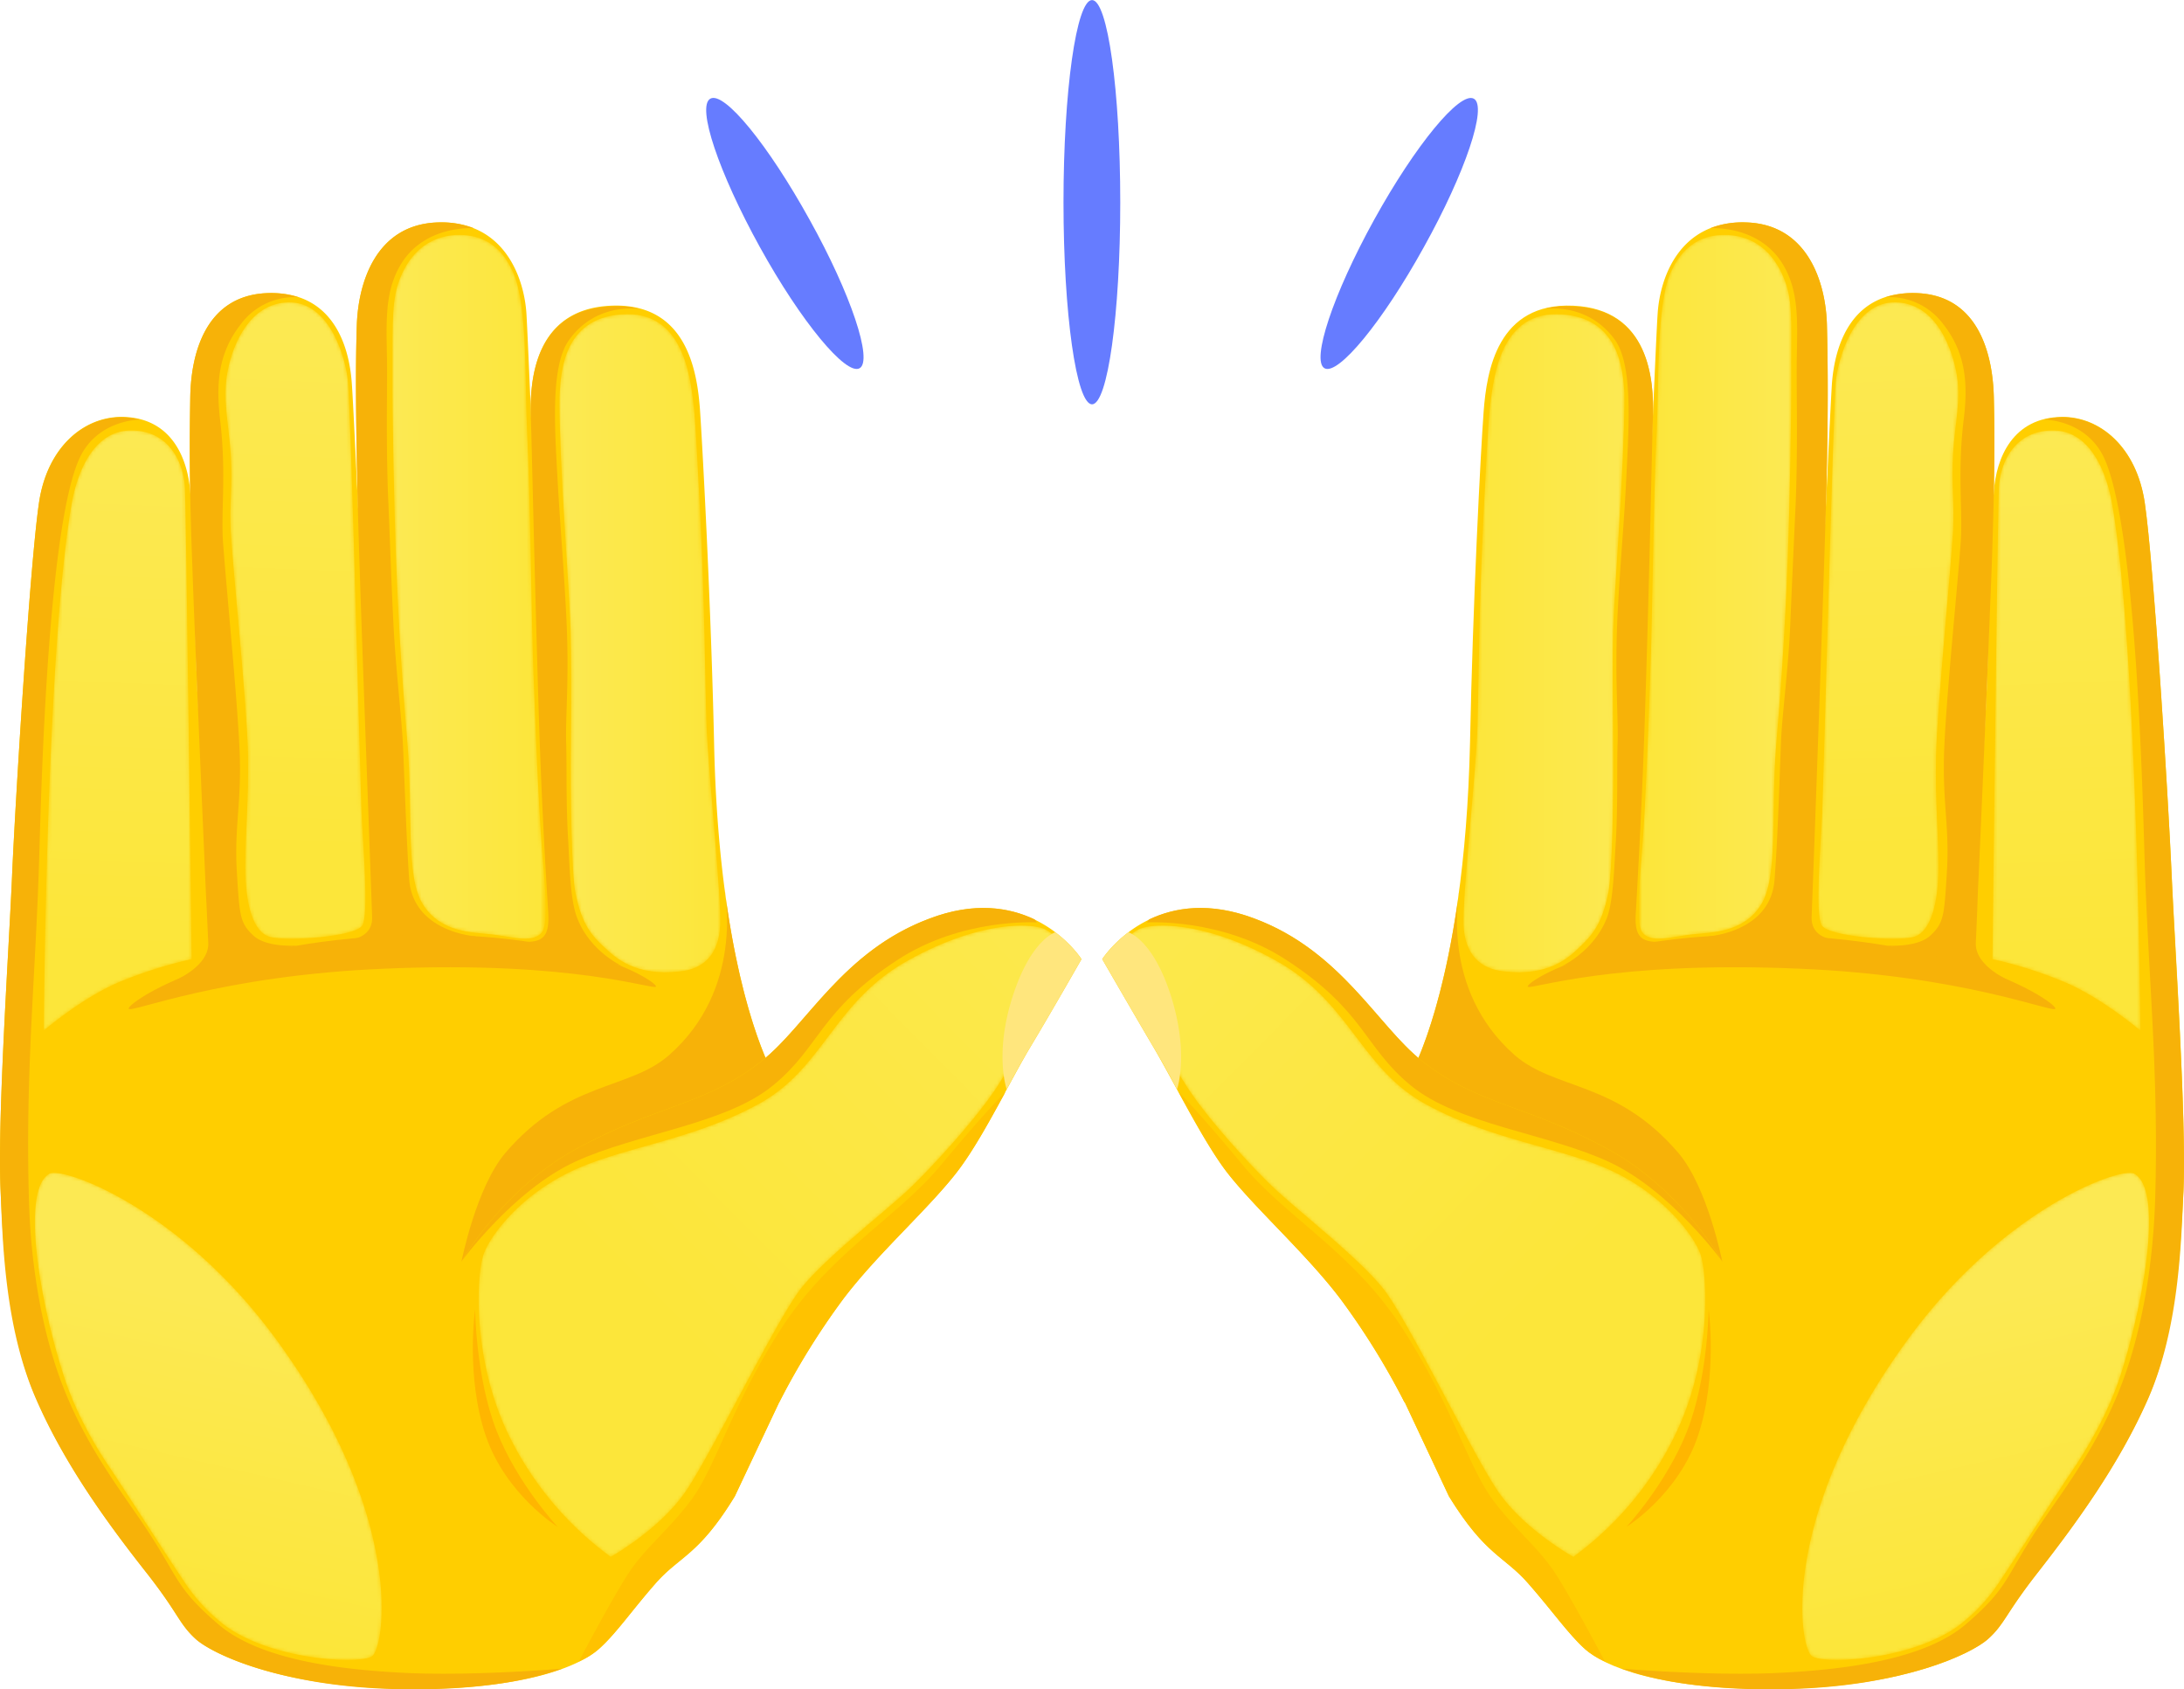 <svg xmlns="http://www.w3.org/2000/svg" xmlns:xlink="http://www.w3.org/1999/xlink" width="642.5" height="496.9" viewBox="0.026 0 642.521 496.873" style=""><g><defs><linearGradient id="a" x1="147.24" y1="428.64" x2="301.2" y2="266.89" gradientUnits="userSpaceOnUse"><stop offset="0"></stop><stop offset="1" stop-color="#fff"></stop></linearGradient><linearGradient id="b" x1="34.62" y1="286.34" x2="34.62" y2="129.21" xlink:href="#a"></linearGradient><linearGradient id="l" x1="7082.28" y1="286.44" x2="7074.2" y2="91.35" gradientTransform="matrix(-1 0 0 1 7533.58 0)" xlink:href="#a"></linearGradient><linearGradient id="m" x1="6925.15" y1="440.94" x2="7042.3" y2="336.57" gradientTransform="matrix(-1 0 0 1 7533.58 0)" xlink:href="#a"></linearGradient><linearGradient id="d" x1="88.58" y1="256.6" x2="84.59" y2="90.89" xlink:href="#a"></linearGradient><linearGradient id="e" x1="142.12" y1="274.89" x2="132.5" y2="70.17" xlink:href="#a"></linearGradient><linearGradient id="f" x1="191.24" y1="286.44" x2="183.16" y2="91.35" xlink:href="#a"></linearGradient><linearGradient id="g" x1="34.11" y1="440.94" x2="151.26" y2="336.58" xlink:href="#a"></linearGradient><linearGradient id="h" x1="7038.28" y1="428.64" x2="7192.24" y2="266.89" gradientTransform="matrix(-1 0 0 1 7533.58 0)" xlink:href="#a"></linearGradient><linearGradient id="i" x1="6925.66" y1="286.34" x2="6925.66" y2="129.21" gradientTransform="matrix(-1 0 0 1 7533.58 0)" xlink:href="#a"></linearGradient><linearGradient id="j" x1="6979.62" y1="256.6" x2="6975.63" y2="90.89" gradientTransform="matrix(-1 0 0 1 7533.58 0)" xlink:href="#a"></linearGradient><linearGradient id="k" x1="7033.15" y1="274.89" x2="7023.53" y2="70.17" gradientTransform="matrix(-1 0 0 1 7533.58 0)" xlink:href="#a"></linearGradient><mask id="n" x="140.85" y="272.1" width="176.11" height="185.83" maskUnits="userSpaceOnUse"><path d="M307.4 273.3c3.8 1.8 9.6 8.7 9.6 8.7s-16.4 26-23.1 36.8c-5.8 9.2-18.4 23.1-25.7 30.2s-25.6 21-32.7 30.2-25.8 47.6-33.5 59.1-22.3 19.6-22.3 19.6a97 97 0 0 1-31-37.9c-9.6-21.4-8.5-44.4-6.5-50.8 1.5-4.9 10.6-18.1 27.9-25.6 14.7-6.4 34.4-8.6 53.3-19s21.9-29.8 43.4-41.9 36.9-11.2 40.6-9.4z" fill="url(#a)"></path></mask><linearGradient id="c" x1="349.69" y1="226.77" x2="190.39" y2="384.34" gradientUnits="userSpaceOnUse"><stop offset="0" stop-color="#fce953"></stop><stop offset="1" stop-color="#fce63a"></stop></linearGradient><mask id="o" x="12.88" y="126.62" width="43.48" height="176.44" maskUnits="userSpaceOnUse"><path d="M38.3 126.6c-11.6.2-15.9 14.1-17.2 21.6-7.5 43.1-8.2 154.9-8.2 154.9s11.3-9.7 22.3-14.3a129.4 129.4 0 0 1 21.2-6.7s-1.6-131.8-2-138.9-4.6-16.8-16.1-16.6z" fill="url(#b)"></path></mask><linearGradient id="p" x1="40.9" y1="122.42" x2="34.55" y2="279.42" xlink:href="#c"></linearGradient><mask id="q" x="66.4" y="88.91" width="41.14" height="187.2" maskUnits="userSpaceOnUse"><path d="M84.8 88.9c12.5-.3 17.1 17.1 17.6 23.4.9 10.1 3.6 117.3 4 126.8s2.2 29.8.2 33.1-21.8 4.7-27 3.4-7.4-9.8-7.4-20.6 1-19 .8-32.8-4.7-57.5-5.1-66 .6-13.5 0-22.7-2.5-16.1-.9-24.4 6.7-19.9 17.8-20.2z" fill="url(#d)"></path></mask><linearGradient id="r" x1="91.23" y1="84.63" x2="84.54" y2="250.25" xlink:href="#c"></linearGradient><mask id="s" x="115.5" y="69.1" width="44.41" height="206.99" maskUnits="userSpaceOnUse"><path d="M134 69.1c-10.5.7-15.1 8.7-17 14.8s-1.4 15.3-1.5 26.5.5 39.4 1 53c.6 16.3 1.5 33.2 3.4 55.3 1.7 20.3-.7 39.1 4.6 47.4s14.6 8.1 20.1 8.7 11.7 2.7 14.6-.3.4-18.7-.5-36.6c-.9-15.9-1.4-32.5-1.7-39.1-.6-14-1-54.8-1.9-71.7-.7-14.1.2-37-4-46.7-2.6-6.1-7.4-11.8-17.1-11.3z" fill="url(#e)"></path></mask><linearGradient id="t" x1="115.5" y1="172.59" x2="159.91" y2="172.59" xlink:href="#c"></linearGradient><mask id="u" x="164.63" y="92.37" width="47.31" height="193.6" maskUnits="userSpaceOnUse"><path d="M184.5 92.4c17.5-.2 18.9 20.7 19.8 28.8.3 2.8 1 15.7 1.7 29.5 1.4 28.7 1.4 48.5 1.9 62.6s4.4 50.5 4 58.9-4.8 12.8-11.8 13.5c-13.2 1.5-18.9-3.9-22.4-7.2s-6.5-6.4-8.4-16c-1.1-5.6-1.5-27.2-1.3-45.6.1-11.5.1-24-.1-31.2-.3-9.6-1.4-23.9-2.3-40.2s-1.1-27-.9-30c.4-6.5 1.3-22.9 19.8-23.1z" fill="url(#f)"></path></mask><linearGradient id="v" x1="164.63" y1="189.17" x2="211.94" y2="189.17" xlink:href="#c"></linearGradient><mask id="w" x="10.29" y="344.95" width="102" height="143.24" maskUnits="userSpaceOnUse"><path d="M81.1 393.7c38.5 52.5 32.1 91.2 28.3 93.5s-28.6 1.2-42.8-8.8a52.3 52.3 0 0 1-12-12.6c-6.5-9.7-15.1-23.3-22.6-34.6-4.3-6.4-10.1-16.4-13.4-27.1-7.3-22.8-12.3-54.4-4-58.9 4-2.1 38.3 10.1 66.5 48.5z" fill="url(#g)"></path></mask><linearGradient id="x" x1="68.63" y1="384.69" x2="47.91" y2="474.7" xlink:href="#c"></linearGradient><mask id="y" x="325.57" y="272.1" width="176.11" height="185.83" maskUnits="userSpaceOnUse"><path d="M335.1 273.3c-3.7 1.8-9.5 8.7-9.5 8.7l23.1 36.8c5.7 9.2 18.3 23.1 25.7 30.2s25.5 21 32.7 30.2 25.7 47.6 33.4 59.1 22.4 19.6 22.4 19.6a96.3 96.3 0 0 0 30.9-37.9c9.7-21.4 8.5-44.4 6.6-50.8-1.5-4.9-10.6-18.1-27.9-25.6-14.8-6.4-34.5-8.6-53.3-19s-22-29.8-43.5-41.9-36.9-11.2-40.6-9.4z" fill="url(#h)"></path></mask><linearGradient id="z" x1="7240.73" y1="226.77" x2="7081.43" y2="384.34" gradientTransform="matrix(-1 0 0 1 7533.58 0)" xlink:href="#c"></linearGradient><mask id="A" x="586.18" y="126.62" width="43.48" height="176.44" maskUnits="userSpaceOnUse"><path d="M604.3 126.6c11.5.2 15.8 14.1 17.1 21.6 7.5 43.1 8.3 154.9 8.3 154.9s-11.4-9.7-22.4-14.3a126.8 126.8 0 0 0-21.1-6.7s1.5-131.8 1.9-138.9 4.6-16.8 16.2-16.6z" fill="url(#i)"></path></mask><linearGradient id="B" x1="6931.94" y1="122.42" x2="6925.59" y2="279.42" gradientTransform="matrix(-1 0 0 1 7533.58 0)" xlink:href="#c"></linearGradient><mask id="C" x="535" y="88.91" width="41.14" height="187.2" maskUnits="userSpaceOnUse"><path d="M557.8 88.9c-12.6-.3-17.1 17.1-17.7 23.4-.8 10.1-3.6 117.3-4 126.8s-2.2 29.8-.1 33.1 21.8 4.7 26.9 3.4 7.4-9.8 7.4-20.6-1-19-.7-32.8 4.6-57.5 5-66-.5-13.5 0-22.7 2.6-16.1.9-24.4-6.6-19.9-17.7-20.2z" fill="url(#j)"></path></mask><linearGradient id="D" x1="6982.27" y1="84.63" x2="6975.58" y2="250.25" gradientTransform="matrix(-1 0 0 1 7533.58 0)" xlink:href="#c"></linearGradient><mask id="E" x="482.62" y="69.1" width="44.41" height="206.99" maskUnits="userSpaceOnUse"><path d="M508.5 69.1c10.6.7 15.1 8.7 17.1 14.8s1.3 15.3 1.4 26.5-.5 39.4-1 53c-.6 16.3-1.5 33.2-3.4 55.3-1.7 20.3.7 39.1-4.5 47.4s-14.6 8.1-20.2 8.7-11.7 2.7-14.5-.3-.4-18.7.5-36.6c.8-15.9 1.4-32.5 1.6-39.1.6-14 1-54.8 1.9-71.7.7-14.1-.1-37 4-46.7 2.7-6.1 7.5-11.8 17.1-11.3z" fill="url(#k)"></path></mask><linearGradient id="F" x1="7006.54" y1="172.59" x2="7050.95" y2="172.59" gradientTransform="matrix(-1 0 0 1 7533.58 0)" xlink:href="#c"></linearGradient><mask id="G" x="430.59" y="92.37" width="47.31" height="193.6" maskUnits="userSpaceOnUse"><path d="M458 92.4c-17.5-.2-18.8 20.7-19.8 28.8-.3 2.8-1 15.7-1.7 29.5-1.4 28.7-1.4 48.5-1.8 62.6s-4.5 50.5-4.1 58.9 4.8 12.8 11.9 13.5c13.1 1.5 18.9-3.9 22.3-7.2s6.5-6.4 8.4-16c1.1-5.6 1.6-27.2 1.4-45.6-.1-11.5-.2-24 0-31.2.3-9.6 1.4-23.9 2.3-40.2s1.1-27 1-30c-.4-6.5-1.4-22.9-19.9-23.1z" fill="url(#l)"></path></mask><linearGradient id="H" x1="7055.67" y1="189.17" x2="7102.98" y2="189.17" gradientTransform="matrix(-1 0 0 1 7533.58 0)" xlink:href="#c"></linearGradient><mask id="I" x="530.24" y="344.95" width="102" height="143.24" maskUnits="userSpaceOnUse"><path d="M561.5 393.7c-38.5 52.5-32.2 91.2-28.3 93.5s28.5 1.2 42.7-8.8a50.5 50.5 0 0 0 12-12.6c6.5-9.7 15.1-23.3 22.7-34.6 4.2-6.4 10-16.4 13.4-27.1 7.2-22.8 12.3-54.4 3.9-58.9-3.9-2.1-38.3 10.1-66.4 48.5z" fill="url(#m)"></path></mask><linearGradient id="J" x1="6959.67" y1="384.69" x2="6938.95" y2="474.7" gradientTransform="matrix(-1 0 0 1 7533.58 0)" xlink:href="#c"></linearGradient></defs><g data-name="Layer 2"><g data-name="Layer 1"><path d="M216.2 440.1c-10.7 17.5-16.3 17.7-23.3 25.6s-11.7 14.9-16.8 19.4-21.4 12.5-59.8 11.6c-33.8-.9-53.4-9.9-58.7-14.7s-4.9-7.2-14.1-19c-11.2-14.2-24.3-31.9-32.9-51.8S.8 363.9.2 350.1c-1-21.4 2.6-73.3 3.4-93.2 1-22.5 5.2-90.6 7.9-109.1 2.4-16.3 13.1-25.3 24.5-25.2 14.4.2 19.2 12 20 22 1 13.8 1.3 45.4 2.3 62.7s4 80 4 80 25.4-6.6 48.9-7.6a327.4 327.4 0 0 1 51 1.3s-2.3-29.4-3.7-72.2-2-77.5-2.3-86.1c-.4-11 1.2-31.8 23.5-32.8s25.5 19.1 26.3 31.2 3.2 56.8 4.1 97.2c1.5 72.5 18.3 99.3 18.3 99.3l2.8 90.6z" fill="#ffce00"></path><path d="M78.5 86.2c-18.3.8-22.3 18.3-22.5 30.6s-.3 26 .6 49.3c.9 27.7 5.1 122.3 5.1 122.3a210.7 210.7 0 0 1 24.5-5.4c13.3-2 25-2.8 25-2.8s-6.7-155.3-7.7-167.8c-.8-10.8-5.6-27-25-26.2z" fill="#ffce00"></path><path d="M128.8 65.4c-18.3.6-23.4 17.9-23.8 30.2s-.3 26.2.2 49.5c.7 27.7 4.8 136.2 4.8 136.2a250.1 250.1 0 0 1 25.4-.8c13.9.4 27.4 2 27.4 2s-7.1-177.8-7.9-190.3c-.7-10.8-6.7-27.4-26.1-26.8z" fill="#ffce00"></path><path fill="#ffb600" d="M213.1 260.6z"></path><path d="M196.9 310.3c-11.8 10.4-30 7.5-48.2 28.8-8.6 10.1-12.9 31.9-12.9 31.9l49.8.7 44.6 4.6-1.8-58.6s-10.1-16.1-15.3-57c.3 2.3 5.8 30.2-16.2 49.6z" fill="#f7b208"></path><path d="M117.4 78.7c6.8-12.6 21.6-11.6 22-11.6a26.5 26.5 0 0 0-10.6-1.7c-18.3.6-23.4 17.9-23.8 30.2s-.3 26.2.2 49.5 3.3 95.7 4.3 124.5c.3 7.3-8.4 6.9-8.4 6.9s12.8 4.4 18.8 4.2l20.2-5.3s-18.5-1.1-19.7-16.8c-.9-12.9-1.5-33.6-1.9-40.8s-2.1-22-2.7-33.8-.8-18.7-1.5-35.8c-.7-15-.4-31.3-.4-37.4.1-12.9-1.4-23.1 3.5-32.1z" fill="#f7b208"></path><path d="M70.9 95.3a19.7 19.7 0 0 1 16.9-7.9 26.6 26.6 0 0 0-9.3-1.2c-18.3.8-22.3 18.3-22.5 30.6s-.3 26 .6 49.3c.6 18.4 2.7 66.4 4 96.5.3 5.6.5 10.6.7 14.7.3 6.9-9.9 11.1-9.9 11.1s29.9-8.9 35.9-10.3c0 0-8.9.7-12.8-3s-4-5.7-4.8-18.8 1.5-20.5.8-35.8-3.6-44.6-4.8-60.2c-.8-9.4 1-20.6-.9-36.6-1.2-10.4-.8-19.6 6.1-28.4z" fill="#f7b208"></path><path d="M120.7 492.1c-21.1-.9-44.4-4-56.5-14.4s-11.5-13.2-20.3-26.8c-7.7-11.8-18.7-25.1-26.1-45.1-4.9-13.4-8.8-31.9-9.3-54.3-1-37.8 2.1-65.2 3.1-100.7.6-19.9 2.6-99 12.4-117.2 5.6-10.3 17.3-10.2 17.3-10.2a28.3 28.3 0 0 0-5.3-.7c-11.4-.1-22.1 9-24.5 25.2-2.7 18.5-6.9 86.7-7.9 109.2-.8 19.8-4.4 71.7-3.4 93.1.6 13.9 1 39.7 10.4 61.2 8.6 19.8 21.7 37.5 32.9 51.7 9.2 11.8 9.5 14.8 14.1 19s24.9 13.9 58.7 14.7c23.9.6 39.6-2.6 49.1-6 0 0-24.9 2.1-44.7 1.3z" fill="#f7b208"></path><path d="M37.9 296.7c.8 1.3 26.9-9.8 75.3-11.8 55.6-2.4 78.8 6.3 79.8 5.3s-23.3-17.9-79.8-14.9c-52.4 2.9-76.1 20.1-75.3 21.4z" fill="#f7b208"></path><path d="M188.1 90.8a27.8 27.8 0 0 0-8.4-.7c-22.3.9-23.9 21.7-23.5 32.7.3 8.7 1 43.5 2.3 86.2.8 25.7 2 46.6 2.8 59.1.4 6.6-1 8.9-6.3 8.9l27.8 7s-9.3-4.3-13-14.1c-2-5.1-2.2-15-2.6-22.5-.7-11-.4-22.2-.6-28.6-.3-7.9 1-19.1 0-38.1-.9-17-1.8-26.1-2.6-40.7s-2-32.6 3.5-40.1c7.8-10.8 19.6-9.1 20.6-9.1z" fill="#f7b208"></path><path d="M135.8 371s11.8-20.7 32.7-32.5c24.4-13.6 39.2-13.3 55.8-26.6 13.1-10.4 23.7-32.2 49.1-41.7 30-11.4 44.8 11.9 44.8 11.9s-8.9 15.6-14.9 25.6-13.6 26-20.9 35.9-24 24.8-34.4 38.6a215.6 215.6 0 0 0-18.7 30.2z" fill="#ffce00"></path><g mask="url(#n)"><path d="M307.4 273.3c3.8 1.8 9.6 8.7 9.6 8.7s-16.4 26-23.1 36.8c-5.8 9.2-18.4 23.1-25.7 30.2s-25.6 21-32.7 30.2-25.8 47.6-33.5 59.1-22.3 19.6-22.3 19.6a97 97 0 0 1-31-37.9c-9.6-21.4-8.5-44.4-6.5-50.8 1.5-4.9 10.6-18.1 27.9-25.6 14.7-6.4 34.4-8.6 53.3-19s21.9-29.8 43.4-41.9 36.9-11.2 40.6-9.4z" fill="url(#c)"></path></g><path d="M227.5 319.2c13.9-11.4 13.6-21.9 36.6-36.9 19-12.4 41-11 41-11l-.7-.9c-7.4-3.5-17.7-5.3-31-.2-25.4 9.5-36 31.3-49.1 41.7-16.6 13.3-31.4 13-55.8 26.6-20.9 11.8-32.7 32.5-32.7 32.5s15.2-20.9 33.4-29.3 44.4-11 58.3-22.5z" fill="#f7b208"></path><path d="M295.8 321.2s-5.7 5.5-18.8 21.3-32.7 25.8-47.3 48.5-19.2 40.8-26.5 50.4-13.7 14-18.9 22.3-14 25-14 25a22.7 22.7 0 0 0 5.8-3.6c5.1-4.5 9.4-10.9 16.8-19.4s12.6-8.1 23.3-25.6l13.1-27.7a215.6 215.6 0 0 1 18.7-30.2c10.4-13.8 26.2-27.4 34.4-38.6 4.5-6.1 9.1-14.5 13.4-22.4z" fill="#ffc200"></path><path d="M139.8 385.1s.2 20.1 6.3 35.7 18 28.3 18 28.3-15.3-9.5-21.2-26.9-3.1-37.1-3.1-37.1z" fill="#ffb600"></path><g mask="url(#o)"><path d="M38.3 126.6c-11.6.2-15.9 14.1-17.2 21.6-7.5 43.1-8.2 154.9-8.2 154.9s11.3-9.7 22.3-14.3a129.4 129.4 0 0 1 21.2-6.7s-1.6-131.8-2-138.9-4.6-16.8-16.1-16.6z" fill="url(#p)"></path></g><g mask="url(#q)"><path d="M84.8 88.9c12.5-.3 17.1 17.1 17.6 23.4.9 10.1 3.6 117.3 4 126.8s2.2 29.8.2 33.1-21.8 4.7-27 3.4-7.4-9.8-7.4-20.6 1-19 .8-32.8-4.7-57.5-5.1-66 .6-13.5 0-22.7-2.5-16.1-.9-24.4 6.7-19.9 17.8-20.2z" fill="url(#r)"></path></g><g mask="url(#s)"><path d="M134 69.1c-10.5.7-15.1 8.7-17 14.8s-1.4 15.3-1.5 26.5.5 39.4 1 53c.6 16.3 1.5 33.2 3.4 55.3 1.7 20.3-.7 39.1 4.6 47.4s14.6 8.1 20.1 8.7 11.7 2.7 14.6-.3.4-18.7-.5-36.6c-.9-15.9-1.4-32.5-1.7-39.1-.6-14-1-54.8-1.9-71.7-.7-14.1.2-37-4-46.7-2.6-6.1-7.4-11.8-17.1-11.3z" fill="url(#t)"></path></g><g mask="url(#u)"><path d="M184.5 92.4c17.5-.2 18.9 20.7 19.8 28.8.3 2.8 1 15.7 1.7 29.5 1.4 28.7 1.4 48.5 1.9 62.6s4.4 50.5 4 58.9-4.8 12.8-11.8 13.5c-13.2 1.5-18.9-3.9-22.4-7.2s-6.5-6.4-8.4-16c-1.1-5.6-1.5-27.2-1.3-45.6.1-11.5.1-24-.1-31.2-.3-9.6-1.4-23.9-2.3-40.2s-1.1-27-.9-30c.4-6.5 1.3-22.9 19.8-23.1z" fill="url(#v)"></path></g><path d="M303.3 307.7c6-10 14.9-25.6 14.9-25.6a35.7 35.7 0 0 0-7.7-7.9s-7.2 2.1-12.6 19-1.7 27.2-1.7 27.2c2.5-4.7 4.9-9.1 7.1-12.7z" fill="#ffe67d"></path><g mask="url(#w)"><path d="M81.1 393.7c38.5 52.5 32.1 91.2 28.3 93.5s-28.6 1.2-42.8-8.8a52.3 52.3 0 0 1-12-12.6c-6.5-9.7-15.1-23.3-22.6-34.6-4.3-6.4-10.1-16.4-13.4-27.1-7.3-22.8-12.3-54.4-4-58.9 4-2.1 38.3 10.1 66.5 48.5z" fill="url(#x)"></path></g><g><path d="M426.3 440.1c10.8 17.5 16.4 17.7 23.3 25.6s11.8 14.9 16.8 19.4 21.5 12.5 59.9 11.6c33.7-.9 53.3-9.9 58.6-14.7s5-7.2 14.2-19c11.1-14.2 24.2-31.9 32.9-51.8s9.7-47.3 10.4-61.1c.9-21.4-2.6-73.3-3.5-93.2-1-22.5-5.2-90.6-7.9-109.1-2.4-16.3-13.1-25.3-24.4-25.2-14.4.2-19.3 12-20 22-1.1 13.8-1.4 45.4-2.3 62.7s-4.1 80-4.1 80-25.4-6.6-48.8-7.6c-29.7-1.4-51 1.3-51 1.3s2.3-29.4 3.6-72.2 2-77.5 2.3-86.1c.4-11-1.1-31.8-23.4-32.8s-25.5 19.1-26.4 31.2-3.2 56.8-4 97.2c-1.6 72.5-18.3 99.3-18.3 99.3l-2.9 90.6z" fill="#ffce00"></path><path d="M564.1 86.2c18.2.8 22.2 18.3 22.5 30.6s.2 26-.6 49.3c-1 27.7-5.2 122.3-5.2 122.3a211.9 211.9 0 0 0-24.4-5.4c-13.3-2-25.1-2.8-25.1-2.8s6.8-155.3 7.7-167.8c.9-10.8 5.6-27 25.1-26.2z" fill="#ffce00"></path><path d="M513.8 65.4c18.2.6 23.4 17.9 23.7 30.2s.4 26.2-.2 49.5c-.7 27.7-4.7 136.2-4.7 136.2a253.1 253.1 0 0 0-25.5-.8c-13.8.4-27.3 2-27.3 2s7-177.8 7.9-190.3c.7-10.8 6.6-27.4 26.1-26.8z" fill="#ffce00"></path><path fill="#ffb600" d="M429.5 260.6z"></path><path d="M445.6 310.3c11.9 10.4 30 7.5 48.2 28.8 8.6 10.1 12.9 31.9 12.9 31.9l-49.8.7-44.6 4.6 1.9-58.6s10-16.1 15.3-57c-.3 2.3-5.9 30.2 16.1 49.6z" fill="#f7b208"></path><path d="M525.1 78.7c-6.8-12.6-21.6-11.6-21.9-11.6a25.9 25.9 0 0 1 10.6-1.7c18.2.6 23.4 17.9 23.7 30.2s.4 26.2-.2 49.5-3.2 95.7-4.3 124.5c-.3 7.3 8.4 6.9 8.4 6.9s-12.8 4.4-18.7 4.2l-20.2-5.3s18.5-1.1 19.6-16.8c1-12.9 1.6-33.6 1.9-40.8s2.2-22 2.7-33.8.8-18.7 1.6-35.8c.6-15 .3-31.3.3-37.4-.1-12.9 1.4-23.1-3.5-32.1z" fill="#f7b208"></path><path d="M571.7 95.3a19.7 19.7 0 0 0-16.9-7.9 26.3 26.3 0 0 1 9.3-1.2c18.2.8 22.2 18.3 22.5 30.6s.2 26-.6 49.3c-.7 18.4-2.7 66.4-4.1 96.5-.2 5.6-.4 10.6-.6 14.7-.3 6.9 9.9 11.1 9.9 11.1s-30-8.9-36-10.3c0 0 8.9.7 12.8-3s4-5.7 4.8-18.8-1.4-20.5-.8-35.8 3.6-44.6 4.8-60.2c.8-9.4-1-20.6.9-36.6 1.3-10.4.9-19.6-6-28.4z" fill="#f7b208"></path><path d="M521.8 492.1c21.1-.9 44.5-4 56.6-14.4s11.4-13.2 20.2-26.8c7.7-11.8 18.7-25.1 26.1-45.1 4.9-13.4 8.8-31.9 9.4-54.3 1-37.8-2.2-65.2-3.2-100.7-.6-19.9-2.6-99-12.4-117.2-5.6-10.3-17.2-10.2-17.2-10.2a27.2 27.2 0 0 1 5.3-.7c11.3-.1 22 9 24.4 25.2 2.7 18.5 6.9 86.7 7.9 109.2.8 19.8 4.4 71.7 3.5 93.1-.7 13.9-1 39.7-10.4 61.2-8.7 19.8-21.8 37.5-32.9 51.7-9.2 11.8-9.5 14.8-14.2 19S560 496 526.2 496.8c-23.8.6-39.6-2.6-49-6 0 0 24.9 2.1 44.6 1.3z" fill="#f7b208"></path><path d="M604.7 296.7c-.8 1.3-26.9-9.8-75.4-11.8-55.6-2.4-78.8 6.3-79.8 5.3s23.3-17.9 79.8-14.9c52.5 2.9 76.1 20.1 75.4 21.4z" fill="#f7b208"></path><path d="M454.5 90.8a27.5 27.5 0 0 1 8.4-.7c22.3.9 23.8 21.7 23.4 32.7-.3 8.7-.9 43.5-2.3 86.2-.8 25.7-2 46.6-2.7 59.1-.5 6.6 1 8.9 6.2 8.9l-27.7 7s9.2-4.3 13-14.1c1.9-5.1 2.1-15 2.6-22.5.6-11 .3-22.2.5-28.6.3-7.9-.9-19.1 0-38.1.9-17 1.9-26.1 2.6-40.7s2-32.6-3.4-40.1c-7.9-10.8-19.6-9.1-20.6-9.1z" fill="#f7b208"></path><path d="M506.7 371S495 350.3 474 338.5c-24.3-13.6-39.1-13.3-55.8-26.6-13-10.4-23.7-32.2-49-41.7-30.1-11.4-44.9 11.9-44.9 11.9s9 15.6 14.9 25.6 13.7 26 20.9 35.9 24 24.8 34.4 38.6a215.6 215.6 0 0 1 18.7 30.2z" fill="#ffce00"></path><g mask="url(#y)"><path d="M335.1 273.3c-3.7 1.8-9.5 8.7-9.5 8.7l23.1 36.8c5.7 9.2 18.3 23.1 25.7 30.2s25.5 21 32.7 30.2 25.7 47.6 33.4 59.1 22.4 19.6 22.4 19.6a96.3 96.3 0 0 0 30.9-37.9c9.7-21.4 8.5-44.4 6.6-50.8-1.5-4.9-10.6-18.1-27.9-25.6-14.8-6.4-34.5-8.6-53.3-19s-22-29.8-43.5-41.9-36.9-11.2-40.6-9.4z" fill="url(#z)"></path></g><path d="M415 319.2c-13.8-11.4-13.5-21.9-36.6-36.9-19-12.4-41-11-41-11l.7-.9c7.4-3.5 17.7-5.3 31.1-.2 25.3 9.5 36 31.3 49 41.7 16.7 13.3 31.5 13 55.8 26.6 21 11.8 32.7 32.5 32.7 32.5s-15.2-20.9-33.4-29.3-44.4-11-58.3-22.5z" fill="#f7b208"></path><path d="M346.8 321.2s5.6 5.5 18.7 21.3 32.7 25.8 47.3 48.5 19.3 40.8 26.6 50.4 13.6 14 18.8 22.3 14 25 14 25a24.7 24.7 0 0 1-5.8-3.6c-5-4.5-9.3-10.9-16.8-19.4s-12.5-8.1-23.3-25.6l-13-27.7h-.1a215.6 215.6 0 0 0-18.7-30.2c-10.4-13.8-26.1-27.4-34.4-38.6-4.4-6.1-9-14.5-13.3-22.4z" fill="#ffc200"></path><path d="M502.7 385.1s-.2 20.1-6.3 35.7-17.9 28.3-17.9 28.3 15.3-9.5 21.1-26.9 3.1-37.1 3.1-37.1z" fill="#ffb600"></path><g mask="url(#A)"><path d="M604.3 126.6c11.5.2 15.8 14.1 17.1 21.6 7.5 43.1 8.3 154.9 8.3 154.9s-11.4-9.7-22.4-14.3a126.8 126.8 0 0 0-21.1-6.7s1.5-131.8 1.9-138.9 4.6-16.8 16.2-16.6z" fill="url(#B)"></path></g><g mask="url(#C)"><path d="M557.8 88.9c-12.6-.3-17.1 17.1-17.7 23.4-.8 10.1-3.6 117.3-4 126.8s-2.2 29.8-.1 33.1 21.8 4.7 26.9 3.4 7.4-9.8 7.4-20.6-1-19-.7-32.8 4.6-57.5 5-66-.5-13.5 0-22.7 2.6-16.1.9-24.4-6.6-19.9-17.7-20.2z" fill="url(#D)"></path></g><g mask="url(#E)"><path d="M508.5 69.1c10.6.7 15.1 8.7 17.1 14.8s1.3 15.3 1.4 26.5-.5 39.4-1 53c-.6 16.3-1.5 33.2-3.4 55.3-1.7 20.3.7 39.1-4.5 47.4s-14.6 8.1-20.2 8.7-11.7 2.7-14.5-.3-.4-18.7.5-36.6c.8-15.9 1.4-32.5 1.6-39.1.6-14 1-54.8 1.9-71.7.7-14.1-.1-37 4-46.7 2.7-6.1 7.5-11.8 17.1-11.3z" fill="url(#F)"></path></g><g mask="url(#G)"><path d="M458 92.4c-17.5-.2-18.8 20.7-19.8 28.8-.3 2.8-1 15.7-1.7 29.5-1.4 28.7-1.4 48.5-1.8 62.6s-4.5 50.5-4.1 58.9 4.8 12.8 11.9 13.5c13.1 1.5 18.9-3.9 22.3-7.2s6.5-6.4 8.4-16c1.1-5.6 1.6-27.2 1.4-45.6-.1-11.5-.2-24 0-31.2.3-9.6 1.4-23.9 2.3-40.2s1.1-27 1-30c-.4-6.5-1.4-22.9-19.9-23.1z" fill="url(#H)"></path></g><path d="M339.2 307.7c-5.9-10-14.9-25.6-14.9-25.6a35.7 35.7 0 0 1 7.7-7.9s7.3 2.1 12.6 19 1.7 27.2 1.7 27.2c-2.5-4.7-4.9-9.1-7.1-12.7z" fill="#ffe67d"></path><g mask="url(#I)"><path d="M561.5 393.7c-38.5 52.5-32.2 91.2-28.3 93.5s28.5 1.2 42.7-8.8a50.5 50.5 0 0 0 12-12.6c6.5-9.7 15.1-23.3 22.7-34.6 4.2-6.4 10-16.4 13.4-27.1 7.2-22.8 12.3-54.4 3.9-58.9-3.9-2.1-38.3 10.1-66.4 48.5z" fill="url(#J)"></path></g></g><path d="M329.6 59.5c0 32.8-3.7 59.4-8.3 59.4s-8.4-26.6-8.4-59.4S316.7 0 321.3 0s8.3 26.6 8.3 59.5z" fill="#667cff"></path><path d="M418.9 72.7c-12.1 21.9-25.2 37.8-29.2 35.6s2.5-21.8 14.6-43.7 25.2-37.8 29.3-35.6-2.5 21.8-14.7 43.7z" fill="#667cff"></path><path d="M238.2 64.6c12.2 21.9 18.7 41.5 14.7 43.7s-17.2-13.7-29.3-35.6S204.9 31.3 209 29s17.1 13.7 29.2 35.6z" fill="#667cff"></path></g></g></g></svg>